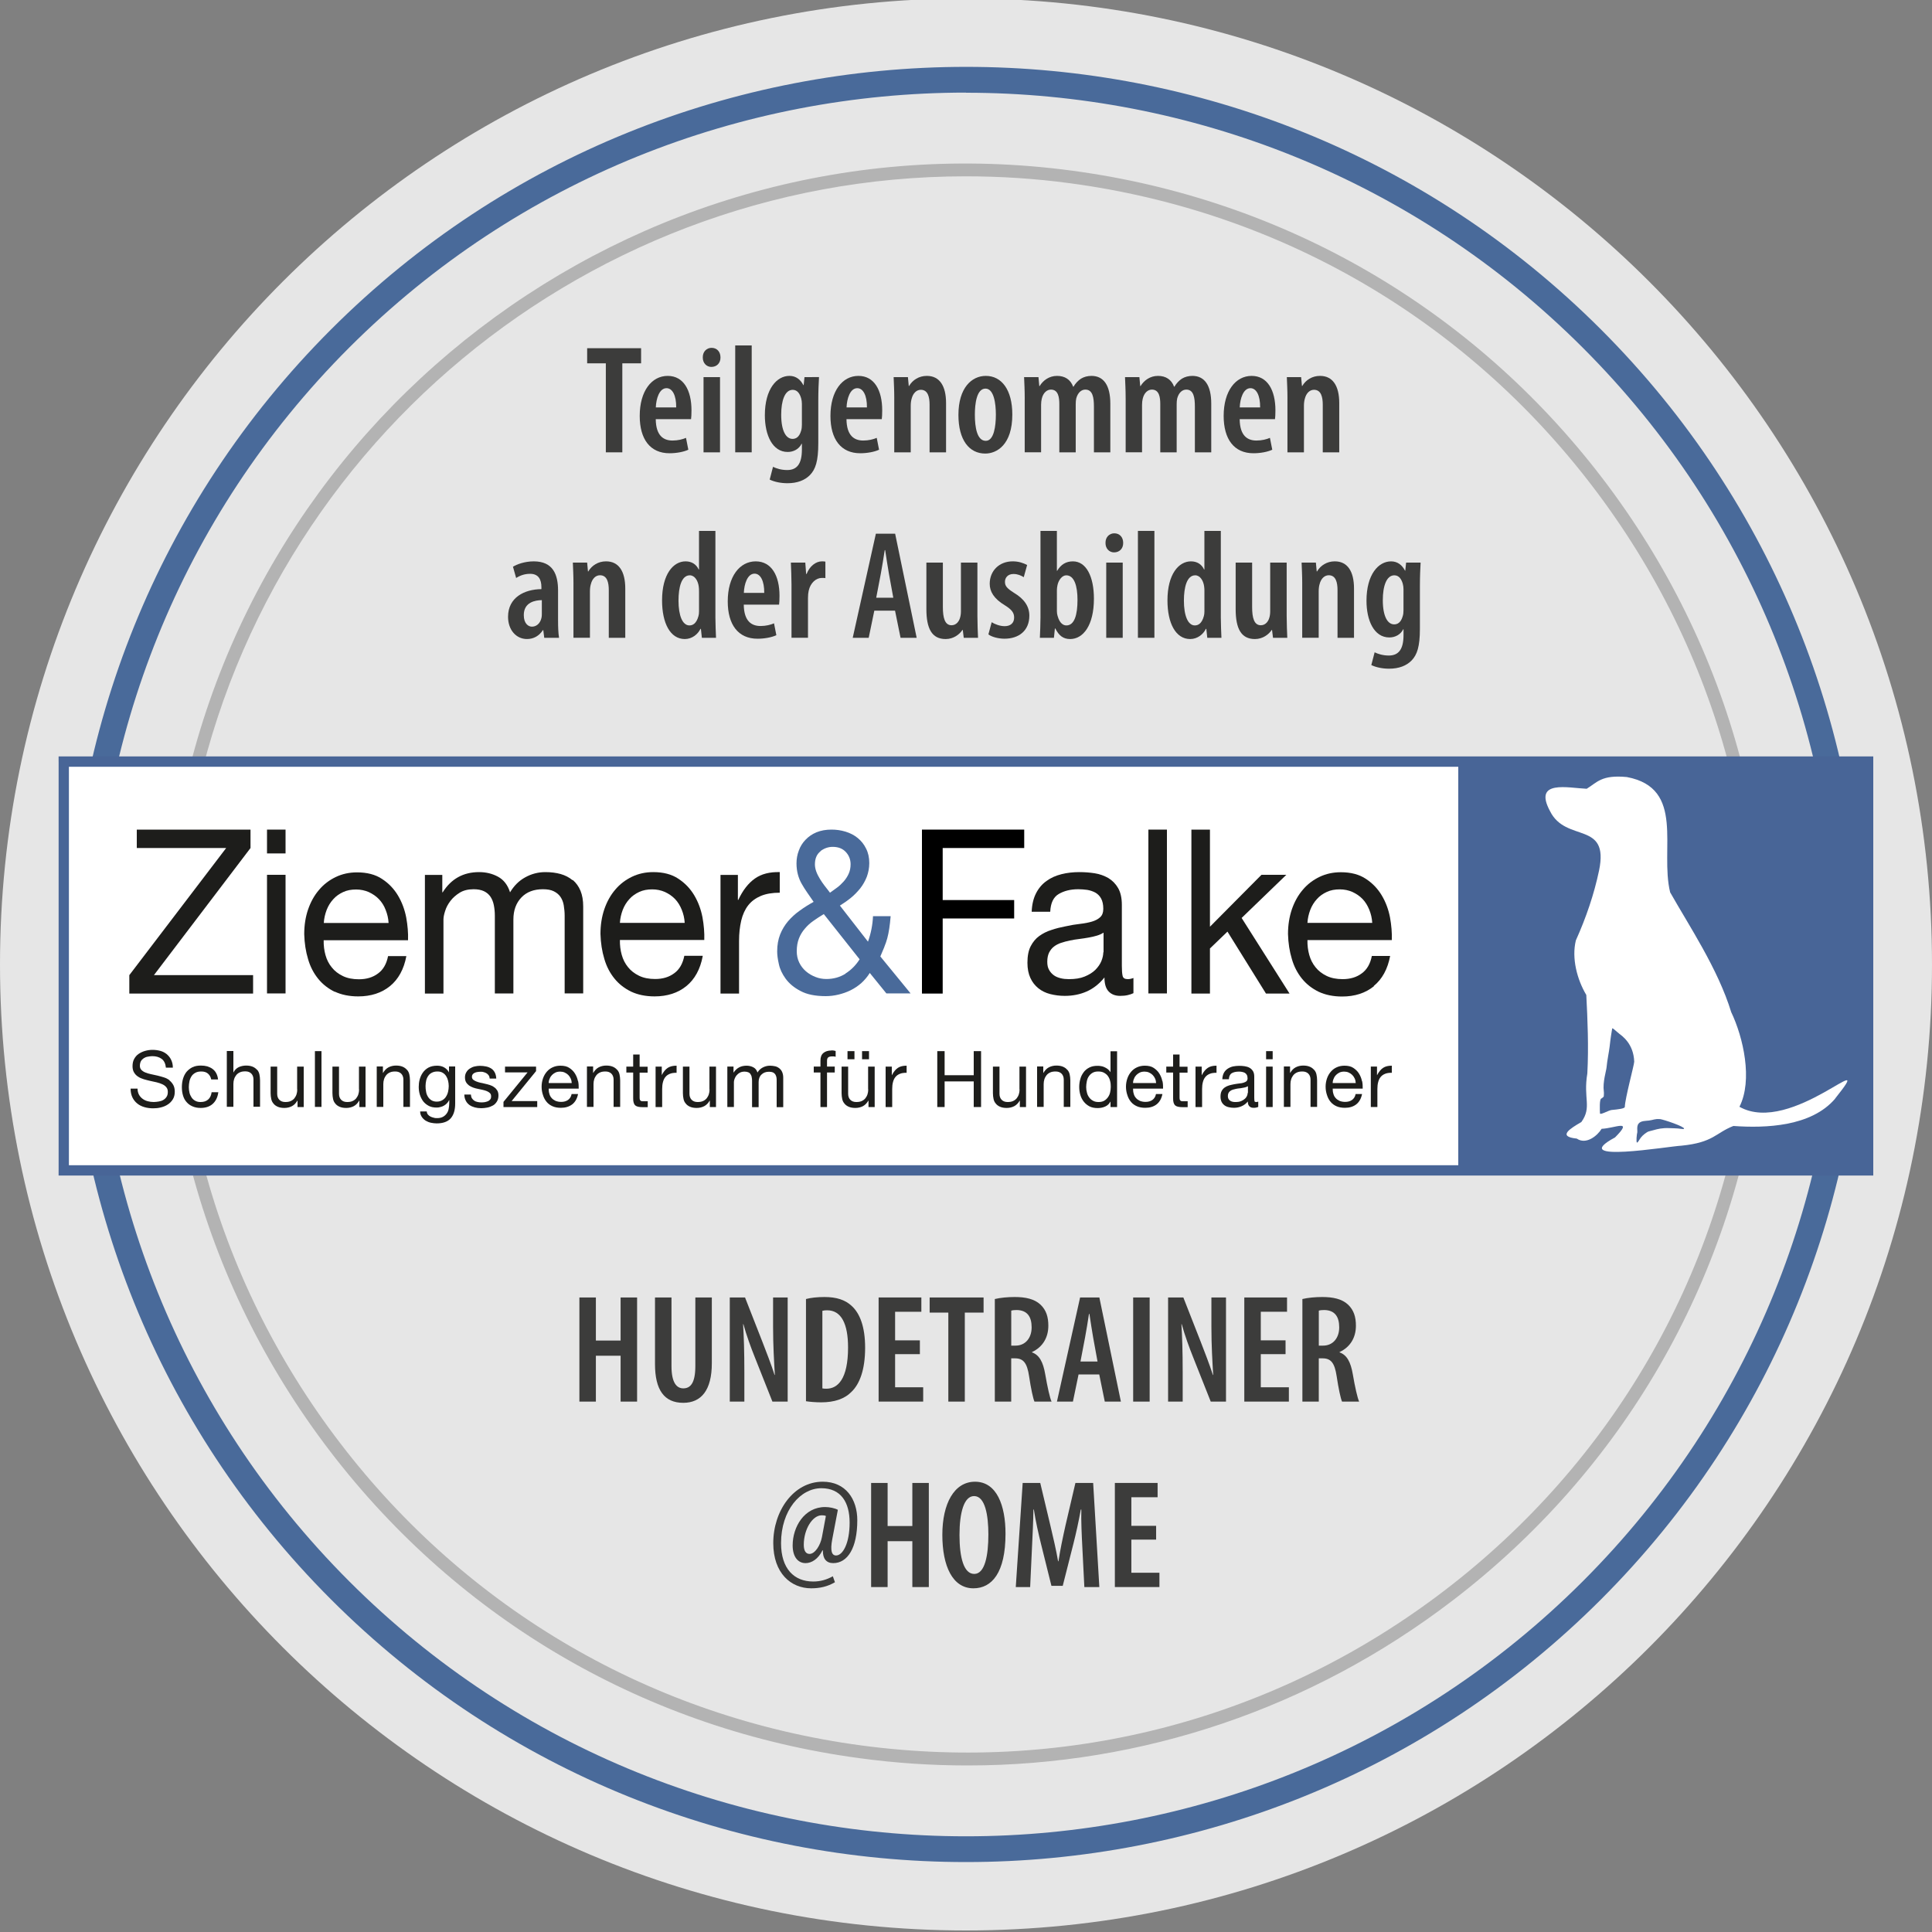 <?xml version="1.0" encoding="utf-8"?>
<!-- Generator: Adobe Illustrator 27.3.0, SVG Export Plug-In . SVG Version: 6.00 Build 0)  -->
<svg version="1.1" id="Ebene_1" xmlns="http://www.w3.org/2000/svg" xmlns:xlink="http://www.w3.org/1999/xlink" x="0px" y="0px"
	 viewBox="0 0 150 150" enable-background="new 0 0 150 150" xml:space="preserve" stroke-opacity="0">
<rect x="0" y="0" width="150" height="150" fill="#808080" stroke="none"/>
<path fill="#E6E6E6" d="M150,74.88c0,41.42-33.58,75-75,75s-75-33.58-75-75s33.58-75,75-75S150,33.46,150,74.88z"/>
<path fill="#B3B3B3" d="M75.13,137.07c-2.77,0-5.56-0.18-8.36-0.56c-16.46-2.2-31.08-10.67-41.17-23.87S11.17,83.11,13.37,66.65
	C17.9,32.66,49.24,8.7,83.23,13.25c16.46,2.2,31.08,10.68,41.17,23.87c10.09,13.2,14.43,29.53,12.23,45.99s-10.67,31.08-23.87,41.17
	C101.81,132.65,88.69,137.07,75.13,137.07L75.13,137.07z M74.96,13.69c-30.17,0-56.5,22.38-60.6,53.09
	c-2.16,16.2,2.11,32.27,12.04,45.25c9.92,12.98,24.31,21.33,40.51,23.49s32.27-2.11,45.25-12.04s21.33-24.31,23.49-40.51l0,0
	c2.16-16.2-2.11-32.27-12.04-45.25C113.69,24.74,99.3,16.4,83.1,14.23C80.37,13.86,77.65,13.69,74.96,13.69z"/>
<path fill="#496A9A" d="M75,144.57c-17.85,0-35.71-6.8-49.3-20.39C-1.48,97-1.48,52.76,25.7,25.58s71.42-27.19,98.6,0
	s27.18,71.42,0,98.6C110.71,137.77,92.85,144.57,75,144.57z M75,7.19c-17.34,0-34.68,6.6-47.89,19.8c-26.4,26.41-26.4,69.37,0,95.78
	c13.2,13.2,30.55,19.8,47.89,19.8s34.68-6.6,47.89-19.8c26.41-26.41,26.41-69.37,0-95.77C109.69,13.8,92.34,7.2,75,7.2V7.19z"/>
<g>
	<rect x="4.55" y="59.14" fill="#FFFFFF" width="140.89" height="31.71"/>
	<g>
		<polygon points="73.19,71.31 78.74,71.31 78.74,69.88 73.19,69.88 73.19,65.84 79.52,65.84 79.52,64.41 71.58,64.41 71.58,77.14 
			73.19,77.14 		"/>
		<rect x="89.16" y="64.41" fill="#1D1D1B" width="1.44" height="12.72"/>
		<path fill="#1D1D1B" d="M106.66,76.55c0.65-0.53,1.08-1.31,1.27-2.33h-1.42c-0.12,0.61-0.38,1.06-0.78,1.35
			c-0.4,0.3-0.89,0.45-1.49,0.45c-0.47,0-0.89-0.08-1.24-0.25s-0.64-0.39-0.86-0.67c-0.23-0.28-0.39-0.6-0.49-0.96
			s-0.15-0.75-0.14-1.15h6.55c0.02-0.56-0.03-1.15-0.14-1.76c-0.12-0.62-0.33-1.19-0.64-1.71s-0.72-0.95-1.24-1.29
			c-0.51-0.34-1.16-0.51-1.94-0.51c-0.6,0-1.15,0.12-1.65,0.36s-0.94,0.57-1.3,1c-0.37,0.43-0.65,0.94-0.85,1.52
			c-0.2,0.59-0.3,1.23-0.3,1.92c0.02,0.7,0.12,1.35,0.3,1.94c0.17,0.59,0.44,1.1,0.79,1.53s0.78,0.76,1.29,1.01
			c0.51,0.24,1.12,0.37,1.82,0.37c0.99,0,1.82-0.27,2.47-0.8L106.66,76.55z M101.73,70.64c0.12-0.31,0.29-0.59,0.51-0.83
			c0.21-0.24,0.47-0.42,0.77-0.56c0.3-0.14,0.63-0.2,1.01-0.2c0.35,0,0.68,0.07,0.98,0.2c0.3,0.14,0.57,0.32,0.79,0.55
			s0.39,0.51,0.52,0.83s0.21,0.66,0.23,1.02h-5.03C101.53,71.29,101.61,70.96,101.73,70.64z"/>
		<polygon fill="#1D1D1B" points="96.4,71.27 99.87,67.92 97.94,67.92 93.94,71.95 93.94,64.41 92.5,64.41 92.5,77.14 93.94,77.14 
			93.94,73.64 95.3,72.33 98.29,77.14 100.12,77.14 		"/>
		<path fill="#1D1D1B" d="M88,77.14v-1.21c-0.16,0.06-0.3,0.09-0.44,0.09c-0.23,0-0.36-0.08-0.4-0.25s-0.06-0.43-0.06-0.78v-4.74
			c0-0.53-0.1-0.97-0.29-1.3s-0.45-0.59-0.76-0.78c-0.32-0.18-0.67-0.31-1.06-0.37c-0.39-0.06-0.78-0.09-1.18-0.09
			c-0.49,0-0.95,0.05-1.39,0.16s-0.83,0.28-1.17,0.53c-0.34,0.24-0.61,0.56-0.81,0.95s-0.32,0.87-0.34,1.44h1.44
			c0.03-0.68,0.25-1.14,0.66-1.38s0.91-0.37,1.52-0.37c0.23,0,0.45,0.02,0.69,0.05c0.23,0.04,0.44,0.11,0.63,0.21
			c0.19,0.11,0.34,0.26,0.45,0.46s0.17,0.47,0.17,0.8c0,0.29-0.08,0.5-0.24,0.65c-0.16,0.15-0.37,0.26-0.63,0.34
			c-0.27,0.08-0.58,0.14-0.93,0.18c-0.36,0.04-0.73,0.1-1.13,0.19c-0.37,0.07-0.74,0.16-1.09,0.28c-0.36,0.11-0.67,0.27-0.95,0.47
			c-0.28,0.2-0.5,0.47-0.67,0.8s-0.25,0.76-0.25,1.28c0,0.46,0.08,0.86,0.23,1.18c0.15,0.33,0.36,0.59,0.62,0.8
			c0.26,0.21,0.57,0.36,0.92,0.45c0.36,0.09,0.73,0.14,1.13,0.14c0.61,0,1.18-0.11,1.7-0.34c0.52-0.23,0.98-0.59,1.38-1.09
			c0,0.5,0.11,0.86,0.33,1.09c0.22,0.23,0.52,0.34,0.89,0.34c0.23,0,0.42-0.02,0.59-0.06s0.32-0.09,0.44-0.15L88,77.14z
			 M85.66,73.93c0,0.21-0.05,0.44-0.15,0.69c-0.1,0.24-0.26,0.47-0.47,0.68s-0.49,0.38-0.83,0.52c-0.34,0.14-0.74,0.2-1.22,0.2
			c-0.23,0-0.44-0.02-0.64-0.07s-0.38-0.12-0.53-0.23s-0.28-0.25-0.37-0.42c-0.1-0.17-0.14-0.38-0.14-0.63
			c0-0.29,0.05-0.52,0.14-0.71c0.1-0.19,0.22-0.35,0.38-0.47c0.16-0.12,0.34-0.22,0.56-0.29c0.21-0.07,0.44-0.13,0.68-0.18
			s0.48-0.09,0.74-0.12c0.25-0.03,0.49-0.07,0.72-0.11s0.44-0.09,0.64-0.15c0.2-0.06,0.37-0.14,0.51-0.23v1.53L85.66,73.93z"/>
		<path fill="#496A9A" d="M68.66,73.51c0.09-0.22,0.17-0.44,0.23-0.67c0.06-0.23,0.11-0.47,0.15-0.74s0.08-0.59,0.11-0.97h-1.37
			c-0.03,0.68-0.16,1.34-0.39,1.98l-2.18-2.8c0.29-0.18,0.58-0.38,0.85-0.6s0.51-0.47,0.73-0.74c0.21-0.27,0.38-0.57,0.51-0.9
			c0.12-0.33,0.19-0.68,0.19-1.06c0-0.43-0.08-0.8-0.25-1.13c-0.16-0.33-0.38-0.6-0.65-0.82c-0.27-0.22-0.58-0.38-0.94-0.49
			s-0.72-0.16-1.09-0.16c-0.44,0-0.83,0.07-1.17,0.21c-0.34,0.14-0.62,0.34-0.85,0.58c-0.23,0.24-0.41,0.52-0.52,0.84
			c-0.12,0.31-0.18,0.64-0.18,0.99c0,0.32,0.04,0.61,0.11,0.87s0.17,0.51,0.3,0.73c0.13,0.23,0.27,0.45,0.43,0.68
			s0.32,0.46,0.49,0.71c-0.38,0.21-0.75,0.44-1.09,0.69c-0.34,0.24-0.64,0.52-0.9,0.82c-0.25,0.3-0.46,0.64-0.61,1.02
			s-0.23,0.82-0.23,1.32c0,0.26,0.04,0.59,0.13,0.98c0.08,0.39,0.26,0.77,0.53,1.14s0.65,0.69,1.15,0.95c0.5,0.27,1.15,0.4,1.96,0.4
			c0.33,0,0.66-0.04,0.99-0.12c0.33-0.08,0.65-0.19,0.95-0.34c0.3-0.15,0.58-0.34,0.83-0.56c0.25-0.23,0.47-0.49,0.65-0.78
			l1.29,1.59h1.88l-2.35-2.87c0.12-0.29,0.23-0.54,0.32-0.76L68.66,73.51z M63.7,66.08c0.29-0.22,0.61-0.33,0.95-0.33
			c0.43,0,0.77,0.13,1.02,0.4c0.25,0.27,0.37,0.59,0.37,0.95c0,0.27-0.05,0.52-0.15,0.74s-0.23,0.42-0.39,0.6
			c-0.16,0.18-0.33,0.34-0.52,0.48c-0.19,0.14-0.37,0.27-0.54,0.39c-0.14-0.18-0.27-0.36-0.41-0.53c-0.14-0.18-0.26-0.36-0.37-0.54
			s-0.21-0.37-0.28-0.56c-0.07-0.19-0.11-0.38-0.11-0.57c0-0.46,0.15-0.8,0.44-1.02L63.7,66.08z M65.64,75.6
			c-0.43,0.27-0.93,0.41-1.48,0.41c-0.29,0-0.58-0.05-0.85-0.16c-0.28-0.11-0.52-0.25-0.74-0.44c-0.21-0.18-0.39-0.41-0.52-0.68
			s-0.19-0.56-0.19-0.88c0-0.38,0.06-0.71,0.17-0.99c0.11-0.28,0.26-0.53,0.46-0.76c0.19-0.23,0.41-0.43,0.67-0.61
			c0.25-0.18,0.52-0.35,0.8-0.52l2.78,3.51c-0.29,0.46-0.66,0.83-1.09,1.1L65.64,75.6z"/>
		<rect x="20.73" y="64.41" fill="#1D1D1B" width="1.44" height="1.85"/>
		<rect x="20.73" y="67.92" fill="#1D1D1B" width="1.44" height="9.21"/>
		<polygon fill="#1D1D1B" points="19.65,75.71 11.95,75.71 19.45,65.84 19.45,64.41 10.62,64.41 10.62,65.84 17.56,65.84 
			10.04,75.71 10.04,77.14 19.65,77.14 		"/>
		<path fill="#1D1D1B" d="M57.38,73.04c0-0.58,0.06-1.1,0.17-1.57c0.11-0.46,0.29-0.86,0.54-1.18s0.58-0.56,0.98-0.73
			c0.41-0.17,0.9-0.25,1.47-0.25v-1.6c-0.78-0.02-1.42,0.14-1.93,0.5c-0.51,0.36-0.94,0.91-1.29,1.66h-0.03v-1.94h-1.35v9.21h1.44
			V73.04z"/>
		<path fill="#1D1D1B" d="M54.55,74.21h-1.42c-0.12,0.61-0.38,1.06-0.78,1.35c-0.4,0.3-0.89,0.45-1.49,0.45
			c-0.47,0-0.89-0.08-1.24-0.25c-0.35-0.17-0.64-0.39-0.86-0.67c-0.23-0.28-0.39-0.6-0.49-0.96c-0.1-0.36-0.15-0.75-0.14-1.15h6.55
			c0.02-0.56-0.03-1.15-0.14-1.76c-0.12-0.62-0.33-1.19-0.64-1.71c-0.31-0.52-0.72-0.95-1.24-1.29c-0.51-0.34-1.16-0.51-1.94-0.51
			c-0.6,0-1.15,0.12-1.65,0.36s-0.94,0.57-1.3,1c-0.37,0.43-0.65,0.94-0.85,1.52c-0.2,0.59-0.3,1.23-0.3,1.92
			c0.02,0.7,0.12,1.35,0.3,1.94c0.17,0.59,0.44,1.1,0.79,1.53c0.35,0.43,0.78,0.76,1.29,1.01c0.51,0.24,1.12,0.37,1.82,0.37
			c0.99,0,1.82-0.27,2.47-0.8c0.65-0.53,1.08-1.31,1.27-2.33L54.55,74.21z M48.35,70.64c0.12-0.31,0.29-0.59,0.51-0.83
			c0.21-0.24,0.47-0.42,0.77-0.56s0.63-0.2,1.01-0.2c0.35,0,0.68,0.07,0.98,0.2c0.3,0.14,0.57,0.32,0.79,0.55s0.39,0.51,0.52,0.83
			s0.21,0.66,0.23,1.02h-5.03C48.15,71.29,48.23,70.96,48.35,70.64z"/>
		<path fill="#1D1D1B" d="M44.44,68.33c-0.25-0.21-0.56-0.37-0.91-0.47c-0.36-0.1-0.75-0.15-1.19-0.15c-0.56,0-1.09,0.14-1.57,0.41
			c-0.49,0.27-0.87,0.66-1.17,1.16c-0.18-0.57-0.49-0.97-0.93-1.21s-0.93-0.36-1.47-0.36c-1.23,0-2.17,0.52-2.83,1.57h-0.03v-1.35
			h-1.35v9.21h1.44V71.4c0-0.18,0.04-0.4,0.13-0.67c0.08-0.27,0.22-0.53,0.41-0.78s0.43-0.46,0.72-0.64s0.65-0.27,1.08-0.27
			c0.32,0,0.58,0.05,0.8,0.15c0.21,0.1,0.38,0.24,0.51,0.43c0.12,0.18,0.21,0.4,0.26,0.65s0.08,0.52,0.08,0.82v6.04h1.44v-5.74
			c0-0.71,0.21-1.28,0.62-1.71s0.97-0.64,1.67-0.64c0.35,0,0.63,0.05,0.85,0.16c0.22,0.11,0.39,0.25,0.52,0.44
			c0.12,0.18,0.21,0.4,0.25,0.65s0.07,0.52,0.07,0.8v6.04h1.44v-6.75c0-0.47-0.07-0.88-0.21-1.22c-0.14-0.34-0.34-0.61-0.59-0.83
			L44.44,68.33z"/>
		<path fill="#1D1D1B" d="M25.99,76.99c0.51,0.24,1.12,0.37,1.82,0.37c0.99,0,1.82-0.27,2.47-0.8c0.65-0.53,1.08-1.31,1.27-2.33
			h-1.42c-0.12,0.61-0.38,1.06-0.78,1.35c-0.4,0.3-0.89,0.45-1.49,0.45c-0.47,0-0.89-0.08-1.24-0.25s-0.64-0.39-0.86-0.67
			c-0.23-0.28-0.39-0.6-0.49-0.96S25.12,73.4,25.13,73h6.55c0.02-0.56-0.03-1.15-0.14-1.76c-0.12-0.62-0.33-1.19-0.64-1.71
			s-0.72-0.95-1.24-1.29c-0.51-0.34-1.16-0.51-1.94-0.51c-0.6,0-1.15,0.12-1.65,0.36s-0.94,0.57-1.3,1
			c-0.37,0.43-0.65,0.94-0.85,1.52s-0.3,1.23-0.3,1.92c0.02,0.7,0.12,1.35,0.3,1.94c0.17,0.59,0.44,1.1,0.79,1.53
			s0.78,0.76,1.29,1.01L25.99,76.99z M25.36,70.65c0.12-0.31,0.29-0.59,0.51-0.83c0.21-0.24,0.47-0.42,0.77-0.56
			c0.3-0.14,0.63-0.2,1.01-0.2c0.35,0,0.68,0.07,0.98,0.2c0.3,0.14,0.57,0.32,0.79,0.55c0.22,0.23,0.4,0.51,0.52,0.83
			c0.13,0.32,0.21,0.66,0.23,1.02h-5.03C25.16,71.3,25.24,70.97,25.36,70.65z"/>
		<polygon fill="#1D1D1B" points="41.62,83.16 41.62,82.81 39.21,82.81 39.21,83.26 40.96,83.26 39.09,85.55 39.09,85.95 
			41.71,85.95 41.71,85.49 39.72,85.49 		"/>
		<path fill="#1D1D1B" d="M44.87,83.93c-0.04-0.21-0.12-0.4-0.23-0.58s-0.26-0.32-0.44-0.44s-0.41-0.17-0.69-0.17
			c-0.21,0-0.41,0.04-0.59,0.12s-0.33,0.19-0.46,0.34c-0.13,0.15-0.23,0.32-0.3,0.52s-0.11,0.42-0.11,0.65
			c0,0.24,0.04,0.46,0.11,0.66c0.06,0.2,0.16,0.38,0.28,0.52c0.12,0.15,0.28,0.26,0.46,0.34c0.18,0.08,0.4,0.12,0.65,0.12
			c0.35,0,0.64-0.09,0.88-0.27c0.23-0.18,0.38-0.45,0.45-0.8h-0.5c-0.04,0.21-0.14,0.36-0.28,0.46s-0.32,0.15-0.53,0.15
			c-0.17,0-0.31-0.03-0.44-0.08c-0.12-0.06-0.23-0.13-0.31-0.23c-0.08-0.09-0.14-0.2-0.17-0.33c-0.04-0.12-0.05-0.25-0.05-0.39h2.33
			c0-0.19,0-0.39-0.05-0.6L44.87,83.93z M42.6,84.08c0-0.12,0.03-0.24,0.08-0.34c0.04-0.11,0.1-0.2,0.18-0.28s0.17-0.14,0.27-0.19
			c0.11-0.05,0.23-0.07,0.36-0.07c0.12,0,0.24,0.02,0.35,0.07c0.11,0.05,0.2,0.11,0.28,0.19c0.08,0.08,0.14,0.17,0.19,0.28
			s0.07,0.22,0.08,0.35h-1.78L42.6,84.08z"/>
		<path fill="#1D1D1B" d="M38.35,84.4c-0.09-0.07-0.2-0.12-0.32-0.16s-0.25-0.07-0.38-0.1c-0.12-0.03-0.24-0.06-0.36-0.08
			c-0.12-0.03-0.23-0.06-0.32-0.1c-0.1-0.04-0.18-0.09-0.24-0.14c-0.06-0.06-0.09-0.13-0.09-0.22c0-0.08,0.02-0.14,0.06-0.19
			s0.09-0.09,0.16-0.12c0.06-0.03,0.14-0.05,0.21-0.06c0.08-0.01,0.16-0.02,0.23-0.02c0.08,0,0.17,0,0.25,0.03
			c0.08,0.02,0.16,0.05,0.22,0.09c0.07,0.04,0.12,0.09,0.17,0.16c0.05,0.07,0.07,0.15,0.08,0.25h0.51
			c-0.01-0.19-0.05-0.35-0.12-0.48s-0.16-0.23-0.27-0.3s-0.25-0.13-0.4-0.16c-0.15-0.03-0.31-0.05-0.48-0.05
			c-0.14,0-0.27,0.02-0.41,0.05c-0.14,0.03-0.26,0.09-0.37,0.16c-0.11,0.07-0.2,0.16-0.27,0.28c-0.07,0.11-0.11,0.25-0.11,0.41
			c0,0.15,0.03,0.28,0.09,0.38s0.14,0.18,0.23,0.25c0.1,0.06,0.2,0.12,0.32,0.16s0.24,0.08,0.37,0.1s0.25,0.06,0.38,0.08
			c0.12,0.03,0.23,0.06,0.32,0.1s0.17,0.09,0.23,0.15c0.06,0.06,0.09,0.14,0.09,0.25s-0.02,0.18-0.07,0.24s-0.11,0.11-0.18,0.14
			s-0.16,0.05-0.24,0.07c-0.09,0.01-0.17,0.02-0.25,0.02c-0.1,0-0.21-0.01-0.3-0.03c-0.1-0.02-0.19-0.05-0.26-0.1
			c-0.08-0.05-0.14-0.11-0.19-0.19s-0.07-0.17-0.08-0.29h-0.51c0,0.19,0.05,0.36,0.12,0.49c0.07,0.14,0.17,0.24,0.29,0.33
			c0.12,0.08,0.26,0.14,0.41,0.18s0.32,0.06,0.5,0.06c0.16,0,0.31-0.02,0.47-0.05c0.16-0.03,0.3-0.09,0.43-0.16s0.23-0.18,0.31-0.31
			s0.12-0.28,0.12-0.47c0-0.15-0.03-0.28-0.09-0.38s-0.13-0.18-0.23-0.25L38.35,84.4z"/>
		<path fill="#1D1D1B" d="M47.91,83.06c-0.08-0.1-0.19-0.18-0.33-0.24c-0.14-0.06-0.31-0.09-0.51-0.09c-0.22,0-0.42,0.05-0.59,0.14
			c-0.17,0.09-0.31,0.24-0.42,0.43h-0.01v-0.5h-0.48v3.14h0.51v-1.77c0-0.14,0.02-0.27,0.06-0.39s0.1-0.22,0.17-0.31
			c0.08-0.09,0.17-0.16,0.29-0.21c0.11-0.05,0.25-0.07,0.41-0.07c0.2,0,0.35,0.06,0.46,0.17s0.17,0.27,0.17,0.46v2.12h0.51v-2.06
			c0-0.17-0.02-0.32-0.05-0.46s-0.09-0.26-0.18-0.36L47.91,83.06z"/>
		<rect x="24.45" y="81.61" fill="#1D1D1B" width="0.51" height="4.33"/>
		<path fill="#1D1D1B" d="M16.16,85.36c-0.14,0.14-0.34,0.2-0.59,0.2c-0.16,0-0.3-0.03-0.42-0.1c-0.11-0.06-0.21-0.15-0.28-0.26
			s-0.13-0.23-0.16-0.37s-0.05-0.28-0.05-0.42c0-0.16,0.02-0.31,0.05-0.46s0.09-0.28,0.16-0.39s0.17-0.2,0.3-0.27
			c0.12-0.07,0.28-0.1,0.46-0.1c0.21,0,0.38,0.05,0.51,0.16s0.22,0.26,0.26,0.46h0.53c-0.02-0.19-0.07-0.35-0.14-0.48
			c-0.07-0.14-0.17-0.25-0.29-0.34s-0.26-0.15-0.41-0.2c-0.15-0.04-0.32-0.06-0.5-0.06c-0.25,0-0.46,0.04-0.65,0.13
			c-0.18,0.09-0.33,0.21-0.46,0.36c-0.12,0.15-0.21,0.33-0.27,0.53s-0.09,0.42-0.09,0.66s0.03,0.45,0.09,0.65
			c0.06,0.2,0.15,0.37,0.28,0.51c0.12,0.14,0.27,0.25,0.46,0.33c0.18,0.08,0.39,0.12,0.63,0.12c0.39,0,0.71-0.11,0.94-0.32
			c0.23-0.21,0.38-0.51,0.43-0.9h-0.52c-0.03,0.24-0.12,0.43-0.26,0.56L16.16,85.36z"/>
		<path fill="#1D1D1B" d="M34.87,83.26h-0.01c-0.09-0.17-0.22-0.3-0.38-0.39s-0.34-0.13-0.54-0.13c-0.27,0-0.49,0.05-0.68,0.15
			c-0.18,0.1-0.33,0.24-0.44,0.4c-0.11,0.16-0.19,0.34-0.24,0.53c-0.05,0.19-0.07,0.38-0.07,0.57c0,0.21,0.03,0.42,0.09,0.61
			s0.15,0.36,0.26,0.51c0.12,0.15,0.26,0.26,0.43,0.35c0.17,0.09,0.37,0.13,0.61,0.13c0.1,0,0.19-0.01,0.29-0.04
			c0.1-0.02,0.19-0.06,0.28-0.11s0.16-0.11,0.23-0.18s0.12-0.15,0.17-0.25h0.01v0.21c0,0.18-0.02,0.34-0.05,0.49
			s-0.09,0.27-0.17,0.37c-0.08,0.1-0.17,0.18-0.29,0.24c-0.12,0.06-0.26,0.09-0.43,0.09c-0.08,0-0.17,0-0.26-0.03
			c-0.09-0.02-0.18-0.05-0.26-0.09c-0.08-0.04-0.14-0.09-0.2-0.16c-0.05-0.06-0.08-0.14-0.09-0.24h-0.51c0,0.17,0.05,0.31,0.13,0.43
			s0.18,0.21,0.3,0.29c0.12,0.07,0.26,0.13,0.41,0.16c0.15,0.03,0.3,0.05,0.44,0.05c0.49,0,0.86-0.13,1.09-0.39s0.35-0.64,0.35-1.16
			V82.8h-0.48v0.45L34.87,83.26z M34.79,84.75c-0.03,0.15-0.09,0.28-0.16,0.39c-0.07,0.12-0.17,0.21-0.29,0.28
			c-0.12,0.07-0.26,0.11-0.43,0.11s-0.31-0.04-0.42-0.11s-0.2-0.16-0.27-0.28c-0.07-0.12-0.12-0.24-0.14-0.39
			c-0.03-0.14-0.04-0.28-0.04-0.43s0.02-0.29,0.05-0.43s0.09-0.26,0.16-0.36c0.07-0.11,0.17-0.19,0.29-0.25
			c0.12-0.06,0.26-0.09,0.42-0.09s0.3,0.03,0.41,0.1c0.11,0.06,0.2,0.15,0.27,0.26s0.12,0.23,0.15,0.36
			c0.03,0.13,0.05,0.27,0.05,0.41c0,0.15-0.02,0.29-0.05,0.44V84.75z"/>
		<path fill="#1D1D1B" d="M23.08,84.58c0,0.14-0.02,0.27-0.06,0.39c-0.04,0.12-0.1,0.22-0.17,0.31c-0.08,0.09-0.17,0.16-0.29,0.21
			c-0.11,0.05-0.25,0.07-0.41,0.07c-0.2,0-0.35-0.06-0.46-0.17c-0.11-0.11-0.17-0.27-0.17-0.46v-2.12h-0.51v2.06
			c0,0.17,0.02,0.32,0.05,0.46c0.03,0.14,0.09,0.26,0.18,0.36c0.08,0.1,0.19,0.18,0.33,0.24s0.31,0.09,0.51,0.09
			c0.22,0,0.42-0.05,0.59-0.14s0.31-0.24,0.42-0.43h0.01v0.5h0.48v-3.14h-0.51v1.77L23.08,84.58z"/>
		<path fill="#1D1D1B" d="M13.17,83.87c-0.13-0.09-0.27-0.17-0.44-0.22c-0.16-0.05-0.33-0.1-0.5-0.14s-0.34-0.08-0.5-0.11
			s-0.31-0.08-0.44-0.13c-0.13-0.05-0.23-0.12-0.31-0.2c-0.08-0.08-0.12-0.19-0.12-0.32c0-0.14,0.03-0.26,0.08-0.36
			c0.05-0.09,0.13-0.17,0.22-0.23c0.09-0.06,0.19-0.1,0.31-0.12C11.59,82.02,11.7,82,11.82,82c0.3,0,0.54,0.07,0.73,0.21
			s0.3,0.37,0.33,0.68h0.54c0-0.24-0.05-0.44-0.14-0.62c-0.08-0.17-0.2-0.31-0.34-0.43c-0.14-0.11-0.3-0.2-0.49-0.25
			s-0.39-0.08-0.61-0.08c-0.2,0-0.39,0.03-0.57,0.08s-0.35,0.13-0.5,0.23c-0.15,0.1-0.26,0.23-0.35,0.39
			c-0.09,0.16-0.13,0.35-0.13,0.57c0,0.2,0.04,0.36,0.12,0.49s0.18,0.24,0.31,0.32c0.13,0.09,0.28,0.15,0.44,0.2
			c0.16,0.05,0.33,0.09,0.5,0.13s0.34,0.07,0.5,0.11s0.31,0.09,0.44,0.15c0.13,0.06,0.23,0.13,0.31,0.23
			c0.08,0.09,0.12,0.21,0.12,0.36c0,0.16-0.03,0.29-0.1,0.39c-0.06,0.1-0.15,0.18-0.25,0.24s-0.22,0.1-0.35,0.12
			c-0.13,0.02-0.26,0.04-0.39,0.04c-0.16,0-0.32-0.02-0.47-0.06c-0.15-0.04-0.28-0.1-0.4-0.19c-0.11-0.08-0.21-0.19-0.28-0.32
			s-0.11-0.29-0.11-0.47h-0.54c0,0.26,0.05,0.49,0.14,0.68s0.22,0.35,0.38,0.48c0.16,0.13,0.35,0.22,0.56,0.28s0.44,0.09,0.68,0.09
			c0.2,0,0.39-0.02,0.59-0.07s0.38-0.12,0.54-0.23c0.16-0.1,0.29-0.24,0.39-0.4s0.15-0.36,0.15-0.59c0-0.21-0.04-0.39-0.12-0.53
			s-0.18-0.26-0.31-0.36L13.17,83.87z"/>
		<path fill="#1D1D1B" d="M19.95,83.06c-0.08-0.1-0.19-0.18-0.33-0.24s-0.31-0.09-0.51-0.09c-0.09,0-0.19,0.01-0.29,0.03
			s-0.19,0.05-0.28,0.09c-0.09,0.04-0.17,0.1-0.24,0.17s-0.13,0.15-0.17,0.24h-0.01V81.6h-0.51v4.33h0.51v-1.77
			c0-0.14,0.02-0.27,0.06-0.39c0.04-0.12,0.1-0.22,0.17-0.31c0.08-0.09,0.17-0.16,0.29-0.21c0.11-0.05,0.25-0.07,0.41-0.07
			c0.2,0,0.35,0.06,0.46,0.17c0.11,0.11,0.17,0.27,0.17,0.46v2.12h0.51v-2.06c0-0.17-0.02-0.32-0.05-0.46
			c-0.03-0.14-0.09-0.26-0.18-0.36L19.95,83.06z"/>
		<path fill="#1D1D1B" d="M31.59,83.06c-0.08-0.1-0.19-0.18-0.33-0.24s-0.31-0.09-0.51-0.09c-0.22,0-0.42,0.05-0.59,0.14
			s-0.31,0.24-0.42,0.43h-0.01v-0.5h-0.48v3.14h0.51v-1.77c0-0.14,0.02-0.27,0.06-0.39c0.04-0.12,0.1-0.22,0.17-0.31
			c0.08-0.09,0.17-0.16,0.29-0.21c0.11-0.05,0.25-0.07,0.41-0.07c0.2,0,0.35,0.06,0.46,0.17c0.11,0.11,0.17,0.27,0.17,0.46v2.12
			h0.51v-2.06c0-0.17-0.02-0.32-0.05-0.46c-0.03-0.14-0.09-0.26-0.18-0.36L31.59,83.06z"/>
		<path fill="#1D1D1B" d="M27.88,84.58c0,0.14-0.02,0.27-0.06,0.39c-0.04,0.12-0.1,0.22-0.17,0.31c-0.08,0.09-0.17,0.16-0.29,0.21
			c-0.11,0.05-0.25,0.07-0.41,0.07c-0.2,0-0.35-0.06-0.46-0.17c-0.11-0.11-0.17-0.27-0.17-0.46v-2.12h-0.51v2.06
			c0,0.17,0.02,0.32,0.05,0.46c0.03,0.14,0.09,0.26,0.18,0.36c0.08,0.1,0.19,0.18,0.33,0.24s0.31,0.09,0.51,0.09
			c0.22,0,0.42-0.05,0.59-0.14s0.31-0.24,0.42-0.43h0.01v0.5h0.48v-3.14h-0.51v1.77L27.88,84.58z"/>
		<path fill="#1D1D1B" d="M55.09,84.58c0,0.14-0.02,0.27-0.06,0.39s-0.1,0.22-0.17,0.31c-0.08,0.09-0.17,0.16-0.29,0.21
			c-0.11,0.05-0.25,0.07-0.41,0.07c-0.2,0-0.35-0.06-0.46-0.17s-0.17-0.27-0.17-0.46v-2.12h-0.51v2.06c0,0.17,0.02,0.32,0.05,0.46
			s0.09,0.26,0.18,0.36c0.08,0.1,0.19,0.18,0.33,0.24c0.14,0.06,0.31,0.09,0.51,0.09c0.22,0,0.42-0.05,0.59-0.14
			c0.17-0.09,0.31-0.24,0.42-0.43h0.01v0.5h0.48v-3.14h-0.51v1.77L55.09,84.58z"/>
		<path fill="#1D1D1B" d="M93.31,83.47H93.3v-0.66h-0.48v3.14h0.51v-1.4c0-0.2,0.02-0.38,0.06-0.53c0.04-0.16,0.1-0.29,0.19-0.4
			c0.09-0.11,0.2-0.19,0.35-0.25c0.14-0.06,0.32-0.08,0.52-0.08v-0.55c-0.28,0-0.5,0.05-0.68,0.17
			C93.59,83.03,93.44,83.22,93.31,83.47L93.31,83.47z"/>
		<path fill="#1D1D1B" d="M97.4,85.48c-0.01-0.06-0.02-0.15-0.02-0.27V83.6c0-0.18-0.03-0.33-0.1-0.44s-0.16-0.2-0.27-0.26
			c-0.11-0.06-0.24-0.1-0.38-0.12c-0.14-0.02-0.28-0.03-0.42-0.03c-0.17,0-0.34,0.02-0.49,0.05c-0.16,0.04-0.29,0.1-0.41,0.18
			s-0.22,0.19-0.29,0.32s-0.11,0.3-0.12,0.49h0.51c0.01-0.23,0.09-0.39,0.23-0.47s0.32-0.12,0.54-0.12c0.08,0,0.16,0,0.24,0.02
			c0.08,0.01,0.16,0.04,0.22,0.07c0.07,0.04,0.12,0.09,0.16,0.16c0.04,0.07,0.06,0.16,0.06,0.27c0,0.1-0.03,0.17-0.08,0.22
			c-0.06,0.05-0.13,0.09-0.23,0.12c-0.09,0.03-0.2,0.05-0.33,0.06c-0.13,0.01-0.26,0.04-0.4,0.06c-0.13,0.02-0.26,0.06-0.39,0.09
			c-0.13,0.04-0.24,0.09-0.34,0.16c-0.1,0.07-0.18,0.16-0.24,0.27c-0.06,0.11-0.09,0.26-0.09,0.44c0,0.16,0.03,0.29,0.08,0.4
			s0.13,0.2,0.22,0.27c0.09,0.07,0.2,0.12,0.33,0.15c0.13,0.03,0.26,0.05,0.4,0.05c0.22,0,0.42-0.04,0.6-0.12
			c0.19-0.08,0.35-0.2,0.49-0.37c0,0.17,0.04,0.29,0.12,0.37s0.18,0.12,0.32,0.12c0.08,0,0.15,0,0.21-0.02
			c0.06-0.01,0.11-0.03,0.16-0.05v-0.41c-0.06,0.02-0.11,0.03-0.16,0.03c-0.08,0-0.13-0.03-0.14-0.08L97.4,85.48z M96.87,84.85
			c0,0.07-0.02,0.15-0.05,0.23c-0.04,0.08-0.09,0.16-0.17,0.23s-0.17,0.13-0.29,0.18s-0.26,0.07-0.43,0.07c-0.08,0-0.16,0-0.23-0.02
			s-0.14-0.04-0.19-0.08s-0.1-0.08-0.13-0.14s-0.05-0.13-0.05-0.22c0-0.1,0.02-0.18,0.05-0.24c0.03-0.06,0.08-0.12,0.14-0.16
			s0.12-0.08,0.2-0.1c0.08-0.02,0.16-0.04,0.24-0.06c0.08-0.02,0.17-0.03,0.26-0.04c0.09-0.01,0.18-0.02,0.26-0.04
			c0.08-0.01,0.16-0.03,0.23-0.05c0.07-0.02,0.13-0.05,0.18-0.08v0.52H96.87z"/>
		<path fill="#1D1D1B" d="M91.59,81.87h-0.51v0.94h-0.53v0.46h0.53v2c0,0.15,0.01,0.26,0.04,0.35s0.07,0.16,0.13,0.21
			c0.06,0.05,0.13,0.08,0.23,0.1c0.09,0.02,0.21,0.03,0.34,0.03h0.39V85.5h-0.23c-0.08,0-0.15,0-0.2,0c-0.05,0-0.09-0.02-0.12-0.04
			c-0.03-0.02-0.05-0.05-0.06-0.08c-0.01-0.04-0.02-0.09-0.02-0.15v-1.95h0.62v-0.46h-0.62v-0.94L91.59,81.87z"/>
		<path fill="#1D1D1B" d="M90.24,83.93c-0.04-0.21-0.12-0.4-0.23-0.58s-0.26-0.32-0.44-0.44s-0.41-0.17-0.69-0.17
			c-0.21,0-0.41,0.04-0.59,0.12c-0.18,0.08-0.33,0.19-0.46,0.34c-0.13,0.15-0.23,0.32-0.3,0.52s-0.11,0.42-0.11,0.65
			c0,0.24,0.04,0.46,0.11,0.66c0.06,0.2,0.16,0.38,0.28,0.52c0.12,0.15,0.28,0.26,0.46,0.34c0.18,0.08,0.4,0.12,0.65,0.12
			c0.35,0,0.65-0.09,0.88-0.27c0.23-0.18,0.38-0.45,0.45-0.8h-0.5c-0.04,0.21-0.14,0.36-0.28,0.46s-0.32,0.15-0.53,0.15
			c-0.17,0-0.31-0.03-0.44-0.08c-0.12-0.06-0.23-0.13-0.31-0.23c-0.08-0.09-0.14-0.2-0.17-0.33c-0.04-0.12-0.05-0.25-0.05-0.39h2.33
			c0-0.19,0-0.39-0.05-0.6L90.24,83.93z M87.97,84.08c0-0.12,0.03-0.24,0.08-0.34c0.04-0.11,0.1-0.2,0.18-0.28s0.17-0.14,0.27-0.19
			c0.11-0.05,0.23-0.07,0.36-0.07c0.12,0,0.24,0.02,0.35,0.07s0.2,0.11,0.28,0.19s0.14,0.17,0.19,0.28s0.07,0.22,0.08,0.35h-1.78
			L87.97,84.08z"/>
		<rect x="98.3" y="82.81" fill="#1D1D1B" width="0.51" height="3.14"/>
		<path fill="#1D1D1B" d="M102.02,83.06c-0.08-0.1-0.19-0.18-0.33-0.24s-0.31-0.09-0.51-0.09c-0.22,0-0.42,0.05-0.59,0.14
			s-0.31,0.24-0.42,0.43h-0.01v-0.5h-0.48v3.14h0.51v-1.77c0-0.14,0.02-0.27,0.06-0.39s0.1-0.22,0.17-0.31
			c0.08-0.09,0.17-0.16,0.29-0.21c0.11-0.05,0.25-0.07,0.41-0.07c0.2,0,0.35,0.06,0.46,0.17s0.17,0.27,0.17,0.46v2.12h0.51v-2.06
			c0-0.17-0.02-0.32-0.05-0.46c-0.03-0.14-0.09-0.26-0.18-0.36L102.02,83.06z"/>
		<rect x="98.3" y="81.61" fill="#1D1D1B" width="0.51" height="0.63"/>
		<path fill="#1D1D1B" d="M105.74,83.93c-0.04-0.21-0.12-0.4-0.23-0.58s-0.26-0.32-0.44-0.44s-0.41-0.17-0.69-0.17
			c-0.21,0-0.41,0.04-0.59,0.12c-0.18,0.08-0.33,0.19-0.46,0.34c-0.13,0.15-0.23,0.32-0.3,0.52s-0.11,0.42-0.11,0.65
			c0,0.24,0.04,0.46,0.11,0.66c0.06,0.2,0.16,0.38,0.28,0.52c0.12,0.15,0.28,0.26,0.46,0.34c0.18,0.08,0.4,0.12,0.65,0.12
			c0.35,0,0.65-0.09,0.88-0.27c0.23-0.18,0.38-0.45,0.45-0.8h-0.5c-0.04,0.21-0.14,0.36-0.28,0.46s-0.32,0.15-0.53,0.15
			c-0.17,0-0.31-0.03-0.44-0.08c-0.12-0.06-0.23-0.13-0.31-0.23c-0.08-0.09-0.14-0.2-0.17-0.33c-0.04-0.12-0.05-0.25-0.05-0.39h2.33
			c0-0.19,0-0.39-0.05-0.6L105.74,83.93z M103.47,84.08c0-0.12,0.03-0.24,0.08-0.34c0.04-0.11,0.1-0.2,0.18-0.28
			s0.17-0.14,0.27-0.19c0.11-0.05,0.23-0.07,0.36-0.07c0.12,0,0.24,0.02,0.35,0.07s0.2,0.11,0.28,0.19s0.14,0.17,0.19,0.28
			s0.07,0.22,0.08,0.35h-1.78L103.47,84.08z"/>
		<path fill="#1D1D1B" d="M107.38,82.91c-0.18,0.12-0.33,0.31-0.46,0.56h-0.01v-0.66h-0.48v3.14h0.51v-1.4
			c0-0.2,0.02-0.38,0.06-0.53c0.04-0.16,0.1-0.29,0.19-0.4c0.09-0.11,0.2-0.19,0.35-0.25c0.14-0.06,0.32-0.08,0.52-0.08v-0.55
			C107.78,82.74,107.56,82.79,107.38,82.91L107.38,82.91z"/>
		<path fill="#1D1D1B" d="M86.22,83.23h-0.01C86.15,83.14,86.08,83.06,86,83c-0.08-0.06-0.17-0.11-0.26-0.15
			c-0.09-0.04-0.18-0.07-0.28-0.08c-0.09-0.02-0.18-0.02-0.26-0.02c-0.24,0-0.44,0.04-0.62,0.13s-0.33,0.21-0.44,0.36
			s-0.21,0.32-0.26,0.52c-0.06,0.2-0.09,0.41-0.09,0.63s0.03,0.43,0.09,0.63s0.15,0.37,0.27,0.52c0.12,0.15,0.27,0.27,0.44,0.36
			c0.18,0.09,0.39,0.13,0.63,0.13c0.22,0,0.41-0.04,0.59-0.12c0.18-0.08,0.31-0.21,0.4-0.38h0.01v0.42h0.51v-4.33h-0.51L86.22,83.23
			L86.22,83.23z M86.19,84.81c-0.03,0.14-0.09,0.27-0.17,0.38s-0.17,0.2-0.29,0.27s-0.27,0.1-0.44,0.1s-0.31-0.03-0.43-0.1
			c-0.12-0.06-0.22-0.15-0.3-0.26s-0.14-0.23-0.17-0.37c-0.04-0.14-0.06-0.28-0.06-0.43s0.02-0.3,0.05-0.45
			c0.03-0.15,0.08-0.28,0.16-0.39c0.07-0.11,0.17-0.2,0.29-0.27s0.27-0.1,0.44-0.1s0.33,0.03,0.45,0.1c0.12,0.07,0.23,0.15,0.3,0.26
			c0.08,0.11,0.14,0.24,0.17,0.38c0.04,0.14,0.05,0.29,0.05,0.45C86.24,84.53,86.22,84.67,86.19,84.81z"/>
		<path fill="#1D1D1B" d="M79.16,84.58c0,0.14-0.02,0.27-0.06,0.39s-0.1,0.22-0.17,0.31c-0.08,0.09-0.17,0.16-0.29,0.21
			c-0.11,0.05-0.25,0.07-0.41,0.07c-0.2,0-0.35-0.06-0.46-0.17s-0.17-0.27-0.17-0.46v-2.12h-0.51v2.06c0,0.17,0.02,0.32,0.05,0.46
			c0.03,0.14,0.09,0.26,0.18,0.36c0.08,0.1,0.19,0.18,0.33,0.24s0.31,0.09,0.51,0.09c0.22,0,0.42-0.05,0.59-0.14
			s0.31-0.24,0.42-0.43h0.01v0.5h0.48v-3.14h-0.51v1.77L79.16,84.58z"/>
		<rect x="65.8" y="81.61" fill="#1D1D1B" width="0.54" height="0.63"/>
		<path fill="#1D1D1B" d="M82.86,83.06c-0.08-0.1-0.19-0.18-0.33-0.24s-0.31-0.09-0.51-0.09c-0.22,0-0.42,0.05-0.59,0.14
			s-0.31,0.24-0.42,0.43H81v-0.5h-0.48v3.14h0.51v-1.77c0-0.14,0.02-0.27,0.06-0.39s0.1-0.22,0.17-0.31
			c0.08-0.09,0.17-0.16,0.29-0.21c0.11-0.05,0.25-0.07,0.41-0.07c0.2,0,0.35,0.06,0.46,0.17s0.17,0.27,0.17,0.46v2.12h0.51v-2.06
			c0-0.17-0.02-0.32-0.05-0.46c-0.03-0.14-0.09-0.26-0.18-0.36L82.86,83.06z"/>
		<path fill="#1D1D1B" d="M67.41,84.58c0,0.14-0.02,0.27-0.06,0.39s-0.1,0.22-0.17,0.31c-0.08,0.09-0.17,0.16-0.29,0.21
			c-0.11,0.05-0.25,0.07-0.41,0.07c-0.2,0-0.35-0.06-0.46-0.17s-0.17-0.27-0.17-0.46v-2.12h-0.51v2.06c0,0.17,0.02,0.32,0.05,0.46
			c0.03,0.14,0.09,0.26,0.18,0.36c0.08,0.1,0.19,0.18,0.33,0.24s0.31,0.09,0.51,0.09c0.22,0,0.42-0.05,0.59-0.14
			s0.31-0.24,0.42-0.43h0.01v0.5h0.48v-3.14H67.4v1.77L67.41,84.58z"/>
		<path fill="#1D1D1B" d="M51.39,83.47h-0.01v-0.66H50.9v3.14h0.51v-1.4c0-0.2,0.02-0.38,0.06-0.53c0.04-0.16,0.1-0.29,0.19-0.4
			s0.2-0.19,0.35-0.25c0.14-0.06,0.32-0.08,0.52-0.08v-0.55c-0.28,0-0.5,0.05-0.69,0.17c-0.18,0.12-0.33,0.31-0.46,0.56L51.39,83.47
			z"/>
		<path fill="#1D1D1B" d="M60.52,82.95c-0.09-0.07-0.2-0.13-0.32-0.16c-0.13-0.03-0.27-0.05-0.42-0.05c-0.2,0-0.39,0.05-0.56,0.14
			c-0.17,0.09-0.31,0.22-0.41,0.39c-0.06-0.19-0.17-0.33-0.33-0.41c-0.16-0.08-0.33-0.12-0.52-0.12c-0.44,0-0.77,0.18-1,0.53h-0.01
			v-0.46h-0.48v3.14h0.51V84c0-0.06,0.02-0.14,0.05-0.23c0.03-0.09,0.08-0.18,0.14-0.26c0.07-0.08,0.15-0.16,0.26-0.22
			c0.1-0.06,0.23-0.09,0.38-0.09c0.11,0,0.21,0.02,0.28,0.05c0.08,0.03,0.14,0.08,0.18,0.15c0.04,0.06,0.08,0.14,0.09,0.22
			c0.02,0.09,0.03,0.18,0.03,0.28v2.06h0.51v-1.95c0-0.24,0.07-0.44,0.22-0.58c0.15-0.15,0.34-0.22,0.59-0.22
			c0.12,0,0.23,0.02,0.3,0.05c0.08,0.04,0.14,0.09,0.18,0.15c0.04,0.06,0.07,0.14,0.09,0.22c0.02,0.09,0.02,0.18,0.02,0.27v2.06
			h0.51v-2.3c0-0.16-0.03-0.3-0.08-0.42c-0.05-0.12-0.12-0.21-0.21-0.28L60.52,82.95z"/>
		<path fill="#1D1D1B" d="M64.56,81.56c-0.28,0-0.49,0.07-0.64,0.2s-0.22,0.32-0.22,0.58v0.47h-0.52v0.46h0.52v2.68h0.51v-2.68h0.6
			v-0.46h-0.6v-0.44c0-0.14,0.03-0.23,0.1-0.28c0.07-0.05,0.16-0.07,0.29-0.07c0.04,0,0.09,0,0.14,0s0.1,0.02,0.14,0.03V81.6
			c0,0-0.1-0.03-0.17-0.04c-0.06,0-0.12-0.01-0.17-0.01L64.56,81.56z"/>
		<polygon fill="#1D1D1B" points="75.6,83.48 73.34,83.48 73.34,81.61 72.77,81.61 72.77,85.95 73.34,85.95 73.34,83.96 75.6,83.96 
			75.6,85.95 76.17,85.95 76.17,81.61 75.6,81.61 		"/>
		<path fill="#1D1D1B" d="M49.67,81.87h-0.51v0.94h-0.53v0.46h0.53v2c0,0.15,0.01,0.26,0.04,0.35c0.03,0.09,0.07,0.16,0.13,0.21
			c0.06,0.05,0.13,0.08,0.23,0.1c0.09,0.02,0.21,0.03,0.34,0.03h0.39V85.5h-0.23c-0.08,0-0.15,0-0.2,0s-0.09-0.02-0.12-0.04
			c-0.03-0.02-0.05-0.05-0.06-0.08c-0.01-0.04-0.02-0.09-0.02-0.15v-1.95h0.62v-0.46h-0.62v-0.94L49.67,81.87z"/>
		<path fill="#1D1D1B" d="M69.25,83.47h-0.01v-0.66h-0.48v3.14h0.51v-1.4c0-0.2,0.02-0.38,0.06-0.53c0.04-0.16,0.1-0.29,0.19-0.4
			c0.09-0.11,0.2-0.19,0.35-0.25c0.14-0.06,0.32-0.08,0.52-0.08v-0.55c-0.28,0-0.5,0.05-0.68,0.17
			C69.53,83.03,69.38,83.22,69.25,83.47L69.25,83.47z"/>
		<rect x="66.93" y="81.61" fill="#1D1D1B" width="0.54" height="0.63"/>
	</g>
	<g>
		<path fill="#486597" d="M125.69,80.23c-0.18-0.13-0.43-0.39-0.5-0.39c0,0-0.02,0-0.02,0.01c-0.04,0.27-0.12,0.66-0.2,1.42
			c-0.04,0.36-0.19,1.06-0.24,1.62c-0.02,0.24-0.31,1.14-0.21,1.85c0.02,0.17,0,0.16,0,0.32c0,0.08,0,0.1-0.19,0.23
			c-0.16,0.02-0.12,0.9-0.11,1.14c0,0.18,0.65-0.22,0.9-0.25c0.53-0.05,1.03-0.11,1.03-0.24c0.02-0.67,0.72-3.23,0.73-3.51
			c-0.05-1.41-0.94-2-1.2-2.2L125.69,80.23z"/>
		<path fill="#486597" d="M128.86,86.89c-0.35-0.04-0.51,0.07-0.84,0.11c-0.22,0.03-0.64,0-0.82,0.26
			c-0.14,0.21-0.06,0.56-0.08,0.65c-0.04,0.12-0.11,0.79-0.02,0.8c0.07,0,0.17-0.22,0.29-0.38c0.14-0.19,0.47-0.45,0.63-0.49
			c0.51-0.13,0.73-0.22,1.2-0.25c0.24-0.02,0.5,0.01,0.77,0.01c0.41,0,0.74,0.11,0.76,0.03c0.04-0.16-1.55-0.7-1.89-0.75V86.89z"/>
		<path fill="#486597" d="M113.22,58.73H4.55v32.54h140.89V58.73C145.44,58.73,113.22,58.73,113.22,58.73z M113.22,90.47H5.35V59.53
			h107.87V90.47z M142.48,85.3c-1.85,2.17-5.39,2.3-7.9,2.12c-1.39,0.54-1.53,1.28-4.03,1.53c-0.97,0.04-8.96,1.41-5.16-0.64
			c1.46-1.47,0-0.71-1.04-0.67c-0.33,0.54-1.2,1.26-1.93,0.76c-1.56-0.16-0.47-0.8,0.36-1.29c0.83-1.17,0.13-1.8,0.46-3.77
			c0.11-2.02,0.02-4.18-0.08-6.09c-0.72-1.21-1.15-2.86-0.81-4.24c0.8-1.78,1.41-3.57,1.8-5.42c0.81-3.9-2.58-2.12-3.81-4.62
			c-1.32-2.46,1.41-1.79,2.85-1.73c0.81-0.49,1.14-1.1,3.12-0.91c4.57,0.86,2.54,5.59,3.36,8.95c1.45,2.57,3.71,5.93,4.74,9.3
			c0.94,1.96,1.69,5.28,0.64,7.35c4.05,2.29,10.9-5,7.43-0.64V85.3z"/>
	</g>
</g>
<g>
	<rect x="33.852" y="26.814" fill="none" width="82.295" height="28.363"/>
	<path fill="#3C3C3B" d="M47.037,28.209h-1.45v-1.174h4.187v1.174h-1.457v6.91h-1.28V28.209z"/>
	<path fill="#3C3C3B" d="M50.912,32.543c0.014,1.305,0.62,1.66,1.301,1.66c0.426,0,0.788-0.096,1.048-0.208l0.181,0.921
		c-0.364,0.171-0.928,0.274-1.461,0.274c-1.505,0-2.313-1.092-2.313-2.899c0-1.932,0.926-3.107,2.172-3.107
		c1.228,0,1.847,1.109,1.847,2.675c0,0.333-0.014,0.53-0.034,0.684H50.912z M52.5,31.632c0.01-0.938-0.297-1.494-0.751-1.494
		c-0.556,0-0.806,0.809-0.832,1.494H52.5z"/>
	<path fill="#3C3C3B" d="M55.938,27.75c0.007,0.44-0.289,0.737-0.708,0.737c-0.373,0-0.672-0.297-0.666-0.737
		c-0.007-0.455,0.306-0.744,0.684-0.744C55.649,27.006,55.938,27.295,55.938,27.75z M54.622,35.119V29.28h1.28v5.839H54.622z"/>
	<path fill="#3C3C3B" d="M57.082,26.819h1.28v8.299h-1.28V26.819z"/>
	<path fill="#3C3C3B" d="M63.587,29.28c-0.026,0.476-0.055,1.047-0.055,1.836v3.301c0,1.384-0.215,2.022-0.648,2.466
		c-0.396,0.404-0.981,0.634-1.743,0.634c-0.522,0-1.012-0.104-1.382-0.281l0.257-0.992c0.267,0.129,0.642,0.25,1.103,0.25
		c0.764,0,1.14-0.495,1.14-1.582v-0.458h-0.024c-0.199,0.408-0.617,0.636-1.078,0.636c-1.186,0-1.774-1.311-1.774-2.851
		c0-2.036,0.924-3.056,1.91-3.056c0.53,0,0.874,0.319,1.079,0.718h0.024l0.065-0.623H63.587z M62.259,31.357
		c0-0.151-0.021-0.308-0.057-0.426c-0.086-0.316-0.271-0.664-0.654-0.664c-0.609,0-0.896,0.827-0.896,1.932
		c0,1.27,0.379,1.876,0.88,1.876c0.241,0,0.512-0.116,0.658-0.608c0.055-0.154,0.069-0.327,0.069-0.488V31.357z"/>
	<path fill="#3C3C3B" d="M65.72,32.543c0.014,1.305,0.62,1.66,1.301,1.66c0.426,0,0.788-0.096,1.048-0.208l0.181,0.921
		c-0.364,0.171-0.928,0.274-1.461,0.274c-1.505,0-2.313-1.092-2.313-2.899c0-1.932,0.926-3.107,2.172-3.107
		c1.228,0,1.847,1.109,1.847,2.675c0,0.333-0.014,0.53-0.034,0.684H65.72z M67.309,31.632c0.01-0.938-0.298-1.494-0.751-1.494
		c-0.556,0-0.806,0.809-0.832,1.494H67.309z"/>
	<path fill="#3C3C3B" d="M69.43,30.925c0-0.66-0.029-1.128-0.048-1.646h1.109l0.065,0.688h0.024
		c0.277-0.468,0.769-0.783,1.381-0.783c0.973,0,1.491,0.756,1.491,2.11v3.825h-1.28v-3.703c0-0.583-0.124-1.153-0.682-1.153
		c-0.317,0-0.603,0.244-0.716,0.714c-0.038,0.129-0.065,0.317-0.065,0.531v3.61h-1.28V30.925z"/>
	<path fill="#3C3C3B" d="M78.596,32.185c0,2.355-1.213,3.029-2.101,3.029c-1.239,0-2.083-1.036-2.083-3.001
		c0-2.109,1.036-3.029,2.126-3.029C77.764,29.184,78.596,30.261,78.596,32.185z M75.688,32.192c0,0.983,0.166,2.034,0.848,2.034
		c0.638,0,0.783-1.153,0.783-2.034c0-0.847-0.146-2.021-0.807-2.021C75.827,30.172,75.688,31.346,75.688,32.192z"/>
	<path fill="#3C3C3B" d="M79.559,30.925c0-0.66-0.029-1.128-0.049-1.646h1.116l0.065,0.698h0.023
		c0.277-0.451,0.747-0.793,1.356-0.793c0.604,0,1.044,0.282,1.251,0.84h0.023c0.149-0.255,0.362-0.482,0.586-0.626
		c0.235-0.142,0.513-0.214,0.812-0.214c0.931,0,1.463,0.715,1.463,2.156v3.778h-1.273v-3.537c0-0.707-0.091-1.333-0.665-1.333
		c-0.325,0-0.59,0.25-0.707,0.683c-0.029,0.117-0.042,0.289-0.042,0.465v3.722h-1.273v-3.736c0-0.522-0.074-1.134-0.652-1.134
		c-0.305,0-0.604,0.242-0.711,0.714c-0.031,0.125-0.052,0.293-0.052,0.466v3.689h-1.272V30.925z"/>
	<path fill="#3C3C3B" d="M87.395,30.925c0-0.66-0.029-1.128-0.049-1.646h1.116l0.065,0.698h0.023
		c0.277-0.451,0.747-0.793,1.356-0.793c0.604,0,1.044,0.282,1.251,0.84h0.023c0.149-0.255,0.362-0.482,0.586-0.626
		c0.235-0.142,0.513-0.214,0.812-0.214c0.931,0,1.463,0.715,1.463,2.156v3.778H92.77v-3.537c0-0.707-0.091-1.333-0.665-1.333
		c-0.325,0-0.59,0.25-0.707,0.683c-0.029,0.117-0.042,0.289-0.042,0.465v3.722h-1.273v-3.736c0-0.522-0.074-1.134-0.652-1.134
		c-0.305,0-0.604,0.242-0.711,0.714c-0.031,0.125-0.052,0.293-0.052,0.466v3.689h-1.272V30.925z"/>
	<path fill="#3C3C3B" d="M96.248,32.543c0.014,1.305,0.619,1.66,1.301,1.66c0.427,0,0.788-0.096,1.048-0.208l0.182,0.921
		c-0.365,0.171-0.928,0.274-1.462,0.274c-1.505,0-2.312-1.092-2.312-2.899c0-1.932,0.926-3.107,2.172-3.107
		c1.228,0,1.847,1.109,1.847,2.675c0,0.333-0.014,0.53-0.034,0.684H96.248z M97.836,31.632c0.011-0.938-0.297-1.494-0.751-1.494
		c-0.556,0-0.806,0.809-0.832,1.494H97.836z"/>
	<path fill="#3C3C3B" d="M99.958,30.925c0-0.66-0.029-1.128-0.048-1.646h1.109l0.064,0.688h0.024
		c0.277-0.468,0.769-0.783,1.38-0.783c0.974,0,1.492,0.756,1.492,2.11v3.825h-1.28v-3.703c0-0.583-0.124-1.153-0.682-1.153
		c-0.317,0-0.603,0.244-0.716,0.714c-0.037,0.129-0.064,0.317-0.064,0.531v3.61h-1.28V30.925z"/>
	<path fill="#3C3C3B" d="M42.255,49.518l-0.075-0.595H42.15c-0.291,0.451-0.724,0.691-1.236,0.691c-0.837,0-1.469-0.702-1.469-1.727
		c0-1.5,1.269-2.135,2.59-2.146v-0.154c0-0.608-0.238-1.036-0.873-1.036c-0.418,0-0.772,0.122-1.089,0.324l-0.246-0.874
		c0.287-0.182,0.902-0.417,1.613-0.417c1.503,0,1.888,1.029,1.888,2.271v2.333c0,0.454,0.014,0.942,0.076,1.33H42.255z
		 M42.069,46.595c-0.499,0.007-1.402,0.146-1.402,1.162c0,0.659,0.352,0.897,0.633,0.897c0.321,0,0.629-0.218,0.737-0.668
		c0.024-0.091,0.031-0.195,0.031-0.296V46.595z"/>
	<path fill="#3C3C3B" d="M44.524,45.325c0-0.66-0.029-1.128-0.048-1.646h1.109l0.065,0.687h0.024
		c0.277-0.467,0.769-0.783,1.381-0.783c0.973,0,1.491,0.756,1.491,2.11v3.825h-1.28v-3.703c0-0.583-0.124-1.153-0.682-1.153
		c-0.317,0-0.603,0.244-0.716,0.714c-0.038,0.129-0.065,0.317-0.065,0.531v3.61h-1.28V45.325z"/>
	<path fill="#3C3C3B" d="M55.544,41.219v6.721c0,0.479,0.029,1.13,0.048,1.578h-1.099l-0.075-0.692h-0.034
		c-0.202,0.415-0.647,0.789-1.218,0.789c-1.13,0-1.764-1.239-1.764-2.999c0-2.049,0.88-3.032,1.824-3.032
		c0.481,0,0.834,0.231,1.021,0.634h0.024v-2.999H55.544z M54.271,45.912c0-0.111,0-0.242-0.019-0.36
		c-0.055-0.469-0.318-0.885-0.695-0.885c-0.647,0-0.878,0.921-0.878,1.966c0,1.166,0.31,1.925,0.848,1.925
		c0.24,0,0.539-0.125,0.701-0.724c0.031-0.1,0.044-0.229,0.044-0.375V45.912z"/>
	<path fill="#3C3C3B" d="M57.746,46.943c0.014,1.305,0.62,1.66,1.301,1.66c0.426,0,0.788-0.096,1.048-0.208l0.181,0.921
		c-0.364,0.171-0.928,0.274-1.461,0.274c-1.505,0-2.313-1.092-2.313-2.899c0-1.932,0.926-3.107,2.172-3.107
		c1.228,0,1.847,1.11,1.847,2.675c0,0.333-0.014,0.53-0.034,0.684H57.746z M59.335,46.032c0.01-0.938-0.298-1.494-0.751-1.494
		c-0.556,0-0.806,0.809-0.832,1.494H59.335z"/>
	<path fill="#3C3C3B" d="M61.451,45.325c0-0.541-0.029-1.149-0.048-1.646h1.12l0.065,0.881h0.038
		c0.226-0.592,0.709-0.977,1.186-0.977c0.125,0,0.195,0.007,0.271,0.021v1.28c-0.079-0.014-0.162-0.014-0.273-0.014
		c-0.443,0-0.889,0.37-1.025,1.002c-0.032,0.141-0.053,0.337-0.053,0.56v3.085h-1.28V45.325z"/>
	<path fill="#3C3C3B" d="M67.882,47.411l-0.436,2.107h-1.241l1.798-8.083h1.495l1.672,8.083h-1.251l-0.429-2.107H67.882z
		 M69.355,46.408l-0.338-1.855c-0.096-0.528-0.204-1.274-0.292-1.84h-0.035c-0.089,0.571-0.209,1.341-0.307,1.846l-0.354,1.85
		H69.355z"/>
	<path fill="#3C3C3B" d="M75.886,47.822c0,0.634,0.029,1.201,0.048,1.697h-1.109l-0.075-0.613h-0.024
		c-0.229,0.346-0.69,0.709-1.305,0.709c-1.07,0-1.497-0.809-1.497-2.328V43.68h1.28v3.452c0,0.832,0.151,1.412,0.674,1.412
		c0.392,0,0.593-0.341,0.656-0.571c0.044-0.132,0.072-0.313,0.072-0.507V43.68h1.28V47.822z"/>
	<path fill="#3C3C3B" d="M76.994,48.309c0.219,0.139,0.62,0.307,1.007,0.307c0.456,0,0.736-0.244,0.736-0.668
		c0-0.366-0.17-0.606-0.712-0.948c-0.867-0.517-1.184-1.079-1.184-1.672c0-1.005,0.733-1.745,1.785-1.745
		c0.473,0,0.84,0.134,1.12,0.284l-0.262,0.946c-0.223-0.141-0.485-0.249-0.799-0.249c-0.442,0-0.66,0.294-0.66,0.608
		c0,0.317,0.143,0.5,0.703,0.856c0.776,0.464,1.19,1.039,1.19,1.768c0,1.187-0.831,1.793-1.93,1.793
		c-0.458,0-0.989-0.132-1.249-0.335L76.994,48.309z"/>
	<path fill="#3C3C3B" d="M80.735,49.518c0.019-0.434,0.048-1.099,0.048-1.578v-6.721h1.273v3.097h0.023
		c0.292-0.494,0.691-0.732,1.224-0.732c1.033,0,1.629,1.176,1.629,2.899c0,2.075-0.838,3.132-1.845,3.132
		c-0.545,0-0.874-0.271-1.151-0.818h-0.034l-0.075,0.722H80.735z M82.057,47.442c0,0.14,0.021,0.274,0.051,0.368
		c0.168,0.615,0.468,0.748,0.686,0.748c0.623,0,0.863-0.814,0.863-1.986c0-1.082-0.253-1.904-0.874-1.904
		c-0.328,0-0.601,0.38-0.68,0.763c-0.025,0.11-0.046,0.262-0.046,0.379V47.442z"/>
	<path fill="#3C3C3B" d="M87.204,42.15c0.007,0.44-0.289,0.737-0.708,0.737c-0.373,0-0.672-0.297-0.665-0.737
		c-0.007-0.455,0.306-0.744,0.684-0.744C86.915,41.406,87.204,41.695,87.204,42.15z M85.888,49.518V43.68h1.28v5.839H85.888z"/>
	<path fill="#3C3C3B" d="M88.348,41.219h1.28v8.299h-1.28V41.219z"/>
	<path fill="#3C3C3B" d="M94.784,41.219v6.721c0,0.479,0.029,1.13,0.048,1.578h-1.099l-0.075-0.692h-0.034
		c-0.202,0.415-0.647,0.789-1.219,0.789c-1.13,0-1.764-1.239-1.764-2.999c0-2.049,0.88-3.032,1.824-3.032
		c0.48,0,0.834,0.231,1.021,0.634h0.023v-2.999H94.784z M93.511,45.912c0-0.111,0-0.242-0.019-0.36
		c-0.055-0.469-0.318-0.885-0.695-0.885c-0.647,0-0.879,0.921-0.879,1.966c0,1.166,0.311,1.925,0.848,1.925
		c0.24,0,0.539-0.125,0.701-0.724c0.03-0.1,0.044-0.229,0.044-0.375V45.912z"/>
	<path fill="#3C3C3B" d="M99.897,47.822c0,0.634,0.029,1.201,0.048,1.697h-1.109l-0.075-0.613h-0.023
		c-0.229,0.346-0.69,0.709-1.306,0.709c-1.07,0-1.496-0.809-1.496-2.328V43.68h1.279v3.452c0,0.832,0.151,1.412,0.675,1.412
		c0.392,0,0.593-0.341,0.656-0.571c0.044-0.132,0.071-0.313,0.071-0.507V43.68h1.28V47.822z"/>
	<path fill="#3C3C3B" d="M101.104,45.325c0-0.66-0.029-1.128-0.048-1.646h1.109l0.064,0.687h0.024
		c0.277-0.467,0.769-0.783,1.38-0.783c0.974,0,1.492,0.756,1.492,2.11v3.825h-1.28v-3.703c0-0.583-0.124-1.153-0.682-1.153
		c-0.317,0-0.603,0.244-0.716,0.714c-0.037,0.129-0.064,0.317-0.064,0.531v3.61h-1.28V45.325z"/>
	<path fill="#3C3C3B" d="M110.296,43.68c-0.025,0.476-0.055,1.047-0.055,1.836v3.301c0,1.384-0.216,2.022-0.648,2.466
		c-0.396,0.404-0.981,0.634-1.742,0.634c-0.522,0-1.013-0.105-1.382-0.281l0.257-0.991c0.267,0.128,0.642,0.25,1.103,0.25
		c0.764,0,1.14-0.495,1.14-1.582v-0.458h-0.023c-0.199,0.408-0.617,0.636-1.078,0.636c-1.186,0-1.774-1.311-1.774-2.851
		c0-2.036,0.924-3.056,1.909-3.056c0.53,0,0.874,0.319,1.08,0.718h0.023l0.065-0.623H110.296z M108.968,45.757
		c0-0.151-0.021-0.308-0.056-0.427c-0.086-0.316-0.271-0.663-0.655-0.663c-0.608,0-0.896,0.827-0.896,1.932
		c0,1.27,0.38,1.877,0.881,1.877c0.24,0,0.512-0.117,0.657-0.609c0.055-0.154,0.068-0.327,0.068-0.488V45.757z"/>
</g>
<g>
	<rect x="33.852" y="100.516" fill="none" width="82.295" height="28.363"/>
	<path fill="#3C3C3B" d="M46.264,100.736v3.344h1.92v-3.344h1.28v8.084h-1.28v-3.561h-1.92v3.561h-1.28v-8.084H46.264z"/>
	<path fill="#3C3C3B" d="M52.134,100.736v5.326c0,1.311,0.412,1.73,0.918,1.73c0.555,0,0.934-0.415,0.934-1.73v-5.326h1.28v5.109
		c0,2.09-0.823,3.07-2.217,3.07c-1.476,0-2.195-1.001-2.195-3.012v-5.168H52.134z"/>
	<path fill="#3C3C3B" d="M56.66,108.82v-8.084h1.185l1.351,3.45c0.287,0.733,0.691,1.783,0.941,2.562h0.024
		c-0.063-1.037-0.139-2.283-0.139-3.729v-2.284h1.133v8.084h-1.185l-1.365-3.441c-0.298-0.742-0.655-1.717-0.887-2.569h-0.024
		c0.057,0.934,0.098,2.08,0.098,3.751v2.26H56.66z"/>
	<path fill="#3C3C3B" d="M62.576,100.856c0.372-0.1,0.885-0.156,1.436-0.156c0.942,0,1.604,0.227,2.089,0.67
		c0.663,0.587,1.067,1.646,1.067,3.266c0,1.733-0.434,2.822-1.053,3.42c-0.538,0.554-1.326,0.821-2.362,0.821
		c-0.443,0-0.89-0.04-1.177-0.086V100.856z M63.849,107.795c0.106,0.024,0.23,0.024,0.314,0.024c0.875,0,1.68-0.738,1.68-3.201
		c0-1.83-0.519-2.888-1.627-2.888c-0.127,0-0.257,0.01-0.367,0.041V107.795z"/>
	<path fill="#3C3C3B" d="M71.419,105.136h-1.923v2.572h2.18v1.111h-3.46v-8.084h3.318v1.111h-2.038v2.219h1.923V105.136z"/>
	<path fill="#3C3C3B" d="M73.628,101.91h-1.45v-1.174h4.187v1.174h-1.457v6.91h-1.28V101.91z"/>
	<path fill="#3C3C3B" d="M77.239,100.856c0.446-0.106,1.006-0.156,1.542-0.156c0.83,0,1.526,0.145,2.003,0.592
		c0.45,0.426,0.609,0.966,0.609,1.634c0,0.941-0.453,1.669-1.27,2.048v0.023c0.568,0.204,0.863,0.74,1.028,1.697
		c0.17,0.99,0.363,1.85,0.493,2.126h-1.328c-0.106-0.231-0.277-1.024-0.416-1.964c-0.156-1.053-0.455-1.395-1.096-1.395h-0.293
		v3.358h-1.273V100.856z M78.513,104.474h0.333c0.77,0,1.25-0.599,1.25-1.419c0-0.8-0.32-1.331-1.154-1.345
		c-0.161,0-0.326,0.012-0.429,0.048V104.474z"/>
	<path fill="#3C3C3B" d="M83.739,106.712l-0.437,2.107h-1.241l1.798-8.084h1.495l1.672,8.084h-1.251l-0.43-2.107H83.739z
		 M85.212,105.709l-0.338-1.855c-0.096-0.528-0.204-1.274-0.291-1.841h-0.035c-0.089,0.571-0.209,1.342-0.307,1.846l-0.354,1.851
		H85.212z"/>
	<path fill="#3C3C3B" d="M89.259,100.736v8.084h-1.28v-8.084H89.259z"/>
	<path fill="#3C3C3B" d="M90.69,108.82v-8.084h1.185l1.352,3.45c0.286,0.733,0.691,1.783,0.941,2.562h0.024
		c-0.063-1.037-0.139-2.283-0.139-3.729v-2.284h1.133v8.084h-1.185l-1.365-3.441c-0.298-0.742-0.654-1.717-0.887-2.569h-0.023
		c0.057,0.934,0.098,2.08,0.098,3.751v2.26H90.69z"/>
	<path fill="#3C3C3B" d="M99.81,105.136h-1.923v2.572h2.181v1.111h-3.461v-8.084h3.318v1.111h-2.038v2.219h1.923V105.136z"/>
	<path fill="#3C3C3B" d="M101.118,100.856c0.447-0.106,1.007-0.156,1.542-0.156c0.831,0,1.527,0.145,2.003,0.592
		c0.45,0.426,0.61,0.966,0.61,1.634c0,0.941-0.453,1.669-1.271,2.048v0.023c0.569,0.204,0.864,0.74,1.029,1.697
		c0.169,0.99,0.362,1.85,0.493,2.126h-1.328c-0.106-0.231-0.277-1.024-0.417-1.964c-0.156-1.053-0.454-1.395-1.095-1.395h-0.294
		v3.358h-1.273V100.856z M102.392,104.474h0.333c0.771,0,1.251-0.599,1.251-1.419c0-0.8-0.32-1.331-1.154-1.345
		c-0.162,0-0.326,0.012-0.43,0.048V104.474z"/>
	<path fill="#3C3C3B" d="M64.825,122.844c-0.589,0.346-1.184,0.472-1.848,0.472c-1.552,0-2.941-1.158-2.941-3.509
		c0-2.508,1.582-4.768,3.837-4.768c1.789,0,2.687,1.353,2.687,2.991c0,2.161-0.755,3.33-1.872,3.33
		c-0.532,0-0.817-0.346-0.799-0.992h-0.031c-0.342,0.692-0.856,0.992-1.314,0.992c-0.603,0-1.003-0.502-1.003-1.379
		c0-1.427,0.901-2.975,2.519-2.975c0.354,0,0.754,0.089,0.991,0.215l-0.439,2.303c-0.16,0.863-0.043,1.243,0.299,1.243
		c0.521,0,1.053-0.934,1.053-2.549c0-1.58-0.673-2.673-2.197-2.673c-1.625,0-3.127,1.715-3.127,4.265
		c0,1.993,1.017,2.979,2.498,2.979c0.571,0,1.056-0.148,1.523-0.407L64.825,122.844z M64.121,117.702
		c-0.083-0.043-0.185-0.055-0.321-0.055c-0.723,0-1.395,1.09-1.395,2.292c0,0.469,0.165,0.707,0.448,0.707
		c0.425,0,0.841-0.668,0.961-1.299L64.121,117.702z"/>
	<path fill="#3C3C3B" d="M68.914,115.136v3.344h1.92v-3.344h1.28v8.083h-1.28v-3.561h-1.92v3.561h-1.28v-8.083H68.914z"/>
	<path fill="#3C3C3B" d="M78.068,119.076c0,3.037-1.062,4.24-2.492,4.24c-1.61,0-2.413-1.71-2.413-4.152
		c0-2.421,0.917-4.124,2.536-4.124C77.394,115.039,78.068,116.894,78.068,119.076z M74.495,119.177c0,1.758,0.333,3.022,1.146,3.022
		c0.835,0,1.096-1.456,1.096-3.069c0-1.464-0.244-2.975-1.108-2.975C74.828,116.156,74.495,117.486,74.495,119.177z"/>
	<path fill="#3C3C3B" d="M84.031,120.098c-0.047-0.906-0.1-2.007-0.077-2.899h-0.04c-0.157,0.882-0.373,1.864-0.569,2.635
		l-0.834,3.29h-0.878l-0.795-3.197c-0.206-0.822-0.431-1.824-0.569-2.728h-0.034c-0.011,0.913-0.065,1.983-0.111,2.94l-0.143,3.08
		h-1.116l0.536-8.083h1.364l0.779,3.272c0.245,1.044,0.448,1.892,0.606,2.808h0.029c0.139-0.908,0.318-1.755,0.552-2.808
		l0.764-3.272h1.378l0.479,8.083h-1.163L84.031,120.098z"/>
	<path fill="#3C3C3B" d="M89.761,119.536h-1.923v2.572h2.18v1.11h-3.46v-8.083h3.318v1.11h-2.038v2.22h1.923V119.536z"/>
</g>
</svg>
